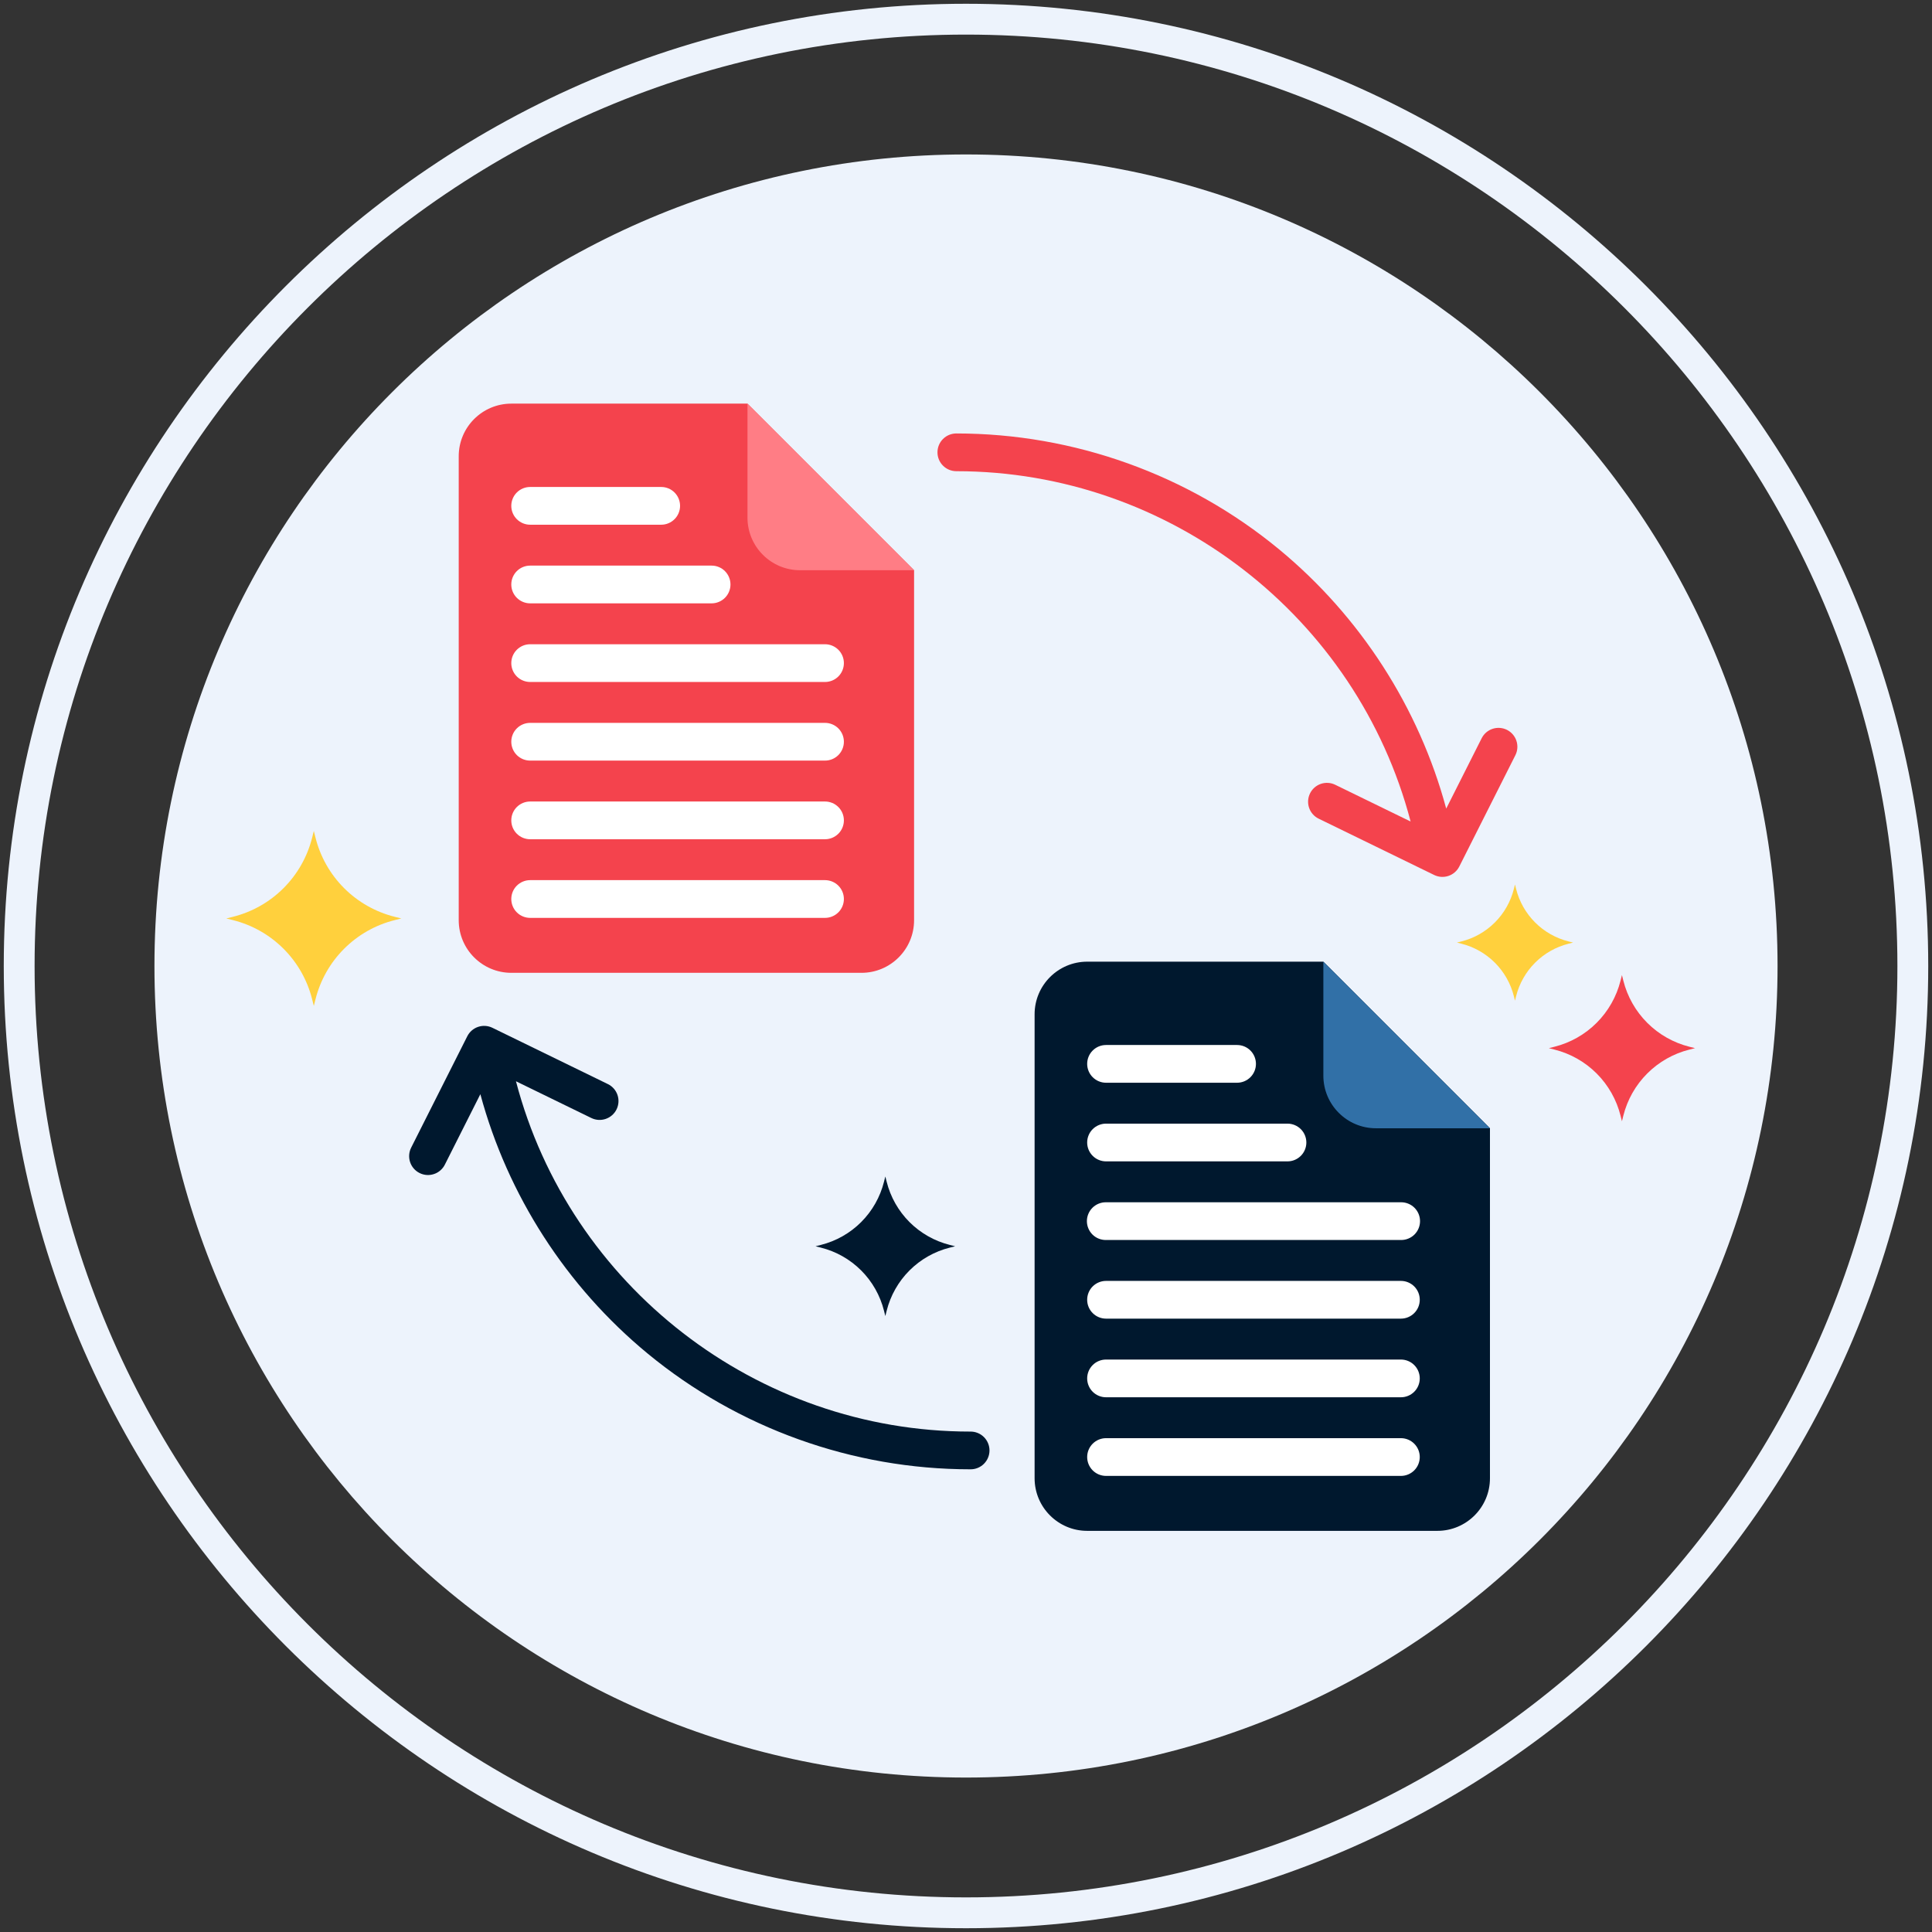<svg width="120" height="120" viewBox="0 0 120 120" fill="none" xmlns="http://www.w3.org/2000/svg">
<rect x="0" y="0" width="120" height="120" fill="#333333" stroke="none"/>
<path d="M60 9.593C32.161 9.593 9.593 32.161 9.593 60.001C9.593 87.838 32.161 110.407 60 110.407C87.838 110.407 110.407 87.838 110.407 60.001C110.407 32.161 87.838 9.593 60 9.593Z" fill="#EDF3FC"/>
<path d="M60 0.234C27.045 0.234 0.234 27.045 0.234 60.001C0.234 92.954 27.045 119.766 60 119.766C92.955 119.766 119.766 92.954 119.766 60.001C119.766 27.045 92.955 0.234 60 0.234ZM60 117.85C28.101 117.85 2.149 91.898 2.149 60.001C2.149 28.101 28.101 2.149 60 2.149C91.899 2.149 117.851 28.101 117.851 60.001C117.851 91.899 91.899 117.85 60 117.85Z" fill="#EDF3FC"/>
<path d="M24.513 56.943C23.325 56.645 22.24 56.031 21.374 55.165C20.508 54.299 19.893 53.214 19.596 52.026L19.492 51.613L19.388 52.026C19.091 53.214 18.476 54.299 17.61 55.165C16.744 56.031 15.659 56.645 14.471 56.943L14.058 57.047L14.471 57.151C15.659 57.448 16.744 58.063 17.61 58.929C18.476 59.795 19.091 60.88 19.388 62.068L19.492 62.481L19.596 62.068C19.893 60.88 20.508 59.795 21.374 58.929C22.24 58.063 23.325 57.448 24.513 57.151L24.927 57.047L24.513 56.943Z" fill="#FFD03D"/>
<path d="M58.996 77.325C58.048 77.087 57.182 76.597 56.491 75.906C55.8 75.215 55.31 74.349 55.072 73.401L54.99 73.072L54.907 73.401C54.669 74.349 54.179 75.215 53.488 75.906C52.797 76.597 51.931 77.087 50.983 77.325L50.654 77.408L50.983 77.491C51.931 77.728 52.797 78.218 53.488 78.909C54.179 79.6 54.669 80.465 54.907 81.413L54.99 81.743L55.072 81.413C55.31 80.466 55.8 79.6 56.491 78.909C57.182 78.219 58.048 77.728 58.996 77.491L59.326 77.408L58.996 77.325Z" fill="#00182E"/>
<path d="M97.432 58.475C96.643 58.277 95.923 57.87 95.348 57.295C94.773 56.72 94.365 56 94.167 55.211L94.099 54.937L94.03 55.211C93.832 56 93.424 56.72 92.849 57.295C92.274 57.87 91.554 58.278 90.765 58.475L90.491 58.544L90.765 58.614C91.554 58.811 92.274 59.219 92.849 59.794C93.424 60.369 93.832 61.089 94.03 61.878L94.099 62.153L94.167 61.878C94.365 61.09 94.773 60.369 95.348 59.794C95.923 59.219 96.643 58.811 97.432 58.614L97.706 58.544L97.432 58.475Z" fill="#FFD03D"/>
<path d="M104.936 65.016C103.944 64.767 103.038 64.254 102.314 63.531C101.591 62.807 101.077 61.901 100.828 60.909L100.742 60.564L100.655 60.909C100.406 61.901 99.893 62.807 99.169 63.531C98.446 64.254 97.54 64.767 96.547 65.016L96.203 65.103L96.547 65.191C97.54 65.439 98.446 65.952 99.17 66.675C99.893 67.399 100.407 68.305 100.655 69.298L100.742 69.643L100.828 69.298C101.077 68.305 101.59 67.399 102.314 66.676C103.037 65.952 103.944 65.439 104.936 65.191L105.281 65.103L104.936 65.016Z" fill="#F4434D"/>
<path d="M46.428 25.07H31.761C29.956 25.07 28.492 26.534 28.492 28.338V57.155C28.492 58.961 29.956 60.424 31.761 60.424H53.508C55.312 60.424 56.775 58.961 56.775 57.155V35.418L46.428 25.07Z" fill="#F4434D"/>
<path d="M46.427 25.07V32.15C46.427 33.955 47.891 35.418 49.695 35.418H56.775L46.427 25.07Z" fill="#FF7D85"/>
<path d="M41.068 30.247H32.929C32.618 30.247 32.32 30.37 32.1 30.59C31.88 30.81 31.757 31.108 31.757 31.419C31.757 31.73 31.88 32.028 32.1 32.247C32.32 32.467 32.618 32.591 32.929 32.591H41.068C41.379 32.591 41.677 32.467 41.897 32.247C42.117 32.028 42.24 31.73 42.24 31.419C42.24 31.108 42.117 30.81 41.897 30.59C41.677 30.37 41.379 30.247 41.068 30.247Z" fill="white"/>
<path d="M44.199 35.131H32.929C32.618 35.131 32.32 35.254 32.1 35.474C31.88 35.694 31.757 35.992 31.757 36.303C31.757 36.614 31.88 36.912 32.1 37.131C32.32 37.351 32.618 37.475 32.929 37.475H44.199C44.51 37.475 44.808 37.351 45.028 37.131C45.247 36.912 45.371 36.614 45.371 36.303C45.371 35.992 45.247 35.694 45.028 35.474C44.808 35.254 44.51 35.131 44.199 35.131Z" fill="white"/>
<path d="M51.243 40.015H32.929C32.618 40.015 32.32 40.139 32.1 40.358C31.88 40.578 31.757 40.876 31.757 41.187C31.757 41.498 31.88 41.796 32.1 42.016C32.32 42.235 32.618 42.359 32.929 42.359H51.243C51.554 42.359 51.852 42.235 52.072 42.016C52.292 41.796 52.415 41.498 52.415 41.187C52.415 40.876 52.292 40.578 52.072 40.358C51.852 40.139 51.554 40.015 51.243 40.015Z" fill="white"/>
<path d="M51.243 44.899H32.929C32.618 44.899 32.32 45.022 32.1 45.242C31.88 45.462 31.757 45.76 31.757 46.071C31.757 46.381 31.88 46.679 32.1 46.899C32.32 47.119 32.618 47.242 32.929 47.242H51.243C51.554 47.242 51.852 47.119 52.072 46.899C52.292 46.679 52.415 46.381 52.415 46.071C52.415 45.76 52.292 45.462 52.072 45.242C51.852 45.022 51.554 44.899 51.243 44.899Z" fill="white"/>
<path d="M51.243 49.783H32.929C32.618 49.783 32.32 49.907 32.1 50.126C31.88 50.346 31.757 50.644 31.757 50.955C31.757 51.266 31.88 51.564 32.1 51.784C32.32 52.003 32.618 52.127 32.929 52.127H51.243C51.554 52.127 51.852 52.003 52.072 51.784C52.292 51.564 52.415 51.266 52.415 50.955C52.415 50.644 52.292 50.346 52.072 50.126C51.852 49.907 51.554 49.783 51.243 49.783Z" fill="white"/>
<path d="M51.243 54.667H32.929C32.618 54.667 32.32 54.791 32.1 55.01C31.88 55.23 31.757 55.528 31.757 55.839C31.757 56.15 31.88 56.448 32.1 56.668C32.32 56.887 32.618 57.011 32.929 57.011H51.243C51.554 57.011 51.852 56.887 52.072 56.668C52.292 56.448 52.415 56.15 52.415 55.839C52.415 55.528 52.292 55.23 52.072 55.01C51.852 54.791 51.554 54.667 51.243 54.667Z" fill="white"/>
<path d="M82.197 59.731H67.53C65.725 59.731 64.261 61.194 64.261 62.999V91.816C64.261 93.621 65.725 95.084 67.53 95.084H89.276C91.081 95.084 92.544 93.621 92.544 91.816V70.079L82.197 59.731Z" fill="#00182E"/>
<path d="M82.196 59.731V66.81C82.196 68.615 83.66 70.079 85.464 70.079H92.544L82.196 59.731Z" fill="#3170A7"/>
<path d="M76.837 64.907H68.698C68.387 64.907 68.089 65.03 67.869 65.25C67.649 65.47 67.526 65.768 67.526 66.079C67.526 66.389 67.649 66.688 67.869 66.907C68.089 67.127 68.387 67.251 68.698 67.251H76.837C77.148 67.251 77.446 67.127 77.666 66.907C77.885 66.688 78.009 66.389 78.009 66.079C78.009 65.768 77.885 65.47 77.666 65.25C77.446 65.03 77.148 64.907 76.837 64.907Z" fill="white"/>
<path d="M79.968 69.791H68.698C68.387 69.791 68.089 69.915 67.869 70.134C67.649 70.354 67.526 70.652 67.526 70.963C67.526 71.274 67.649 71.572 67.869 71.791C68.089 72.011 68.387 72.135 68.698 72.135H79.968C80.279 72.135 80.577 72.011 80.797 71.791C81.016 71.572 81.14 71.274 81.14 70.963C81.14 70.652 81.016 70.354 80.797 70.134C80.577 69.915 80.279 69.791 79.968 69.791Z" fill="white"/>
<path d="M87.013 74.675H68.698C68.543 74.673 68.388 74.702 68.244 74.76C68.1 74.818 67.969 74.904 67.858 75.013C67.748 75.122 67.66 75.252 67.6 75.395C67.54 75.538 67.509 75.692 67.509 75.847C67.509 76.002 67.54 76.156 67.6 76.299C67.66 76.443 67.748 76.573 67.858 76.682C67.969 76.791 68.1 76.877 68.244 76.934C68.388 76.992 68.543 77.021 68.698 77.019H87.013C87.168 77.021 87.322 76.992 87.466 76.934C87.61 76.877 87.741 76.791 87.852 76.682C87.962 76.573 88.05 76.443 88.11 76.299C88.17 76.156 88.201 76.002 88.201 75.847C88.201 75.692 88.17 75.538 88.11 75.395C88.05 75.252 87.962 75.122 87.852 75.013C87.741 74.904 87.61 74.818 87.466 74.76C87.322 74.702 87.168 74.673 87.013 74.675Z" fill="white"/>
<path d="M87.013 79.559H68.698C68.387 79.559 68.089 79.683 67.869 79.902C67.649 80.122 67.526 80.42 67.526 80.731C67.526 81.042 67.649 81.34 67.869 81.559C68.089 81.779 68.387 81.903 68.698 81.903H87.013C87.323 81.903 87.621 81.779 87.841 81.559C88.061 81.34 88.184 81.042 88.184 80.731C88.184 80.42 88.061 80.122 87.841 79.902C87.621 79.683 87.323 79.559 87.013 79.559Z" fill="white"/>
<path d="M87.013 84.444H68.698C68.387 84.444 68.089 84.567 67.869 84.787C67.649 85.007 67.526 85.305 67.526 85.616C67.526 85.926 67.649 86.225 67.869 86.444C68.089 86.664 68.387 86.787 68.698 86.787H87.013C87.323 86.787 87.621 86.664 87.841 86.444C88.061 86.225 88.184 85.926 88.184 85.616C88.184 85.305 88.061 85.007 87.841 84.787C87.621 84.567 87.323 84.444 87.013 84.444Z" fill="white"/>
<path d="M87.013 89.327H68.698C68.387 89.327 68.089 89.451 67.869 89.671C67.649 89.89 67.526 90.188 67.526 90.499C67.526 90.81 67.649 91.108 67.869 91.328C68.089 91.548 68.387 91.671 68.698 91.671H87.013C87.323 91.671 87.621 91.548 87.841 91.328C88.061 91.108 88.184 90.81 88.184 90.499C88.184 90.188 88.061 89.89 87.841 89.671C87.621 89.451 87.323 89.327 87.013 89.327Z" fill="white"/>
<path d="M93.603 45.334C93.465 45.265 93.316 45.224 93.162 45.212C93.009 45.201 92.854 45.22 92.708 45.268C92.562 45.316 92.427 45.393 92.31 45.493C92.194 45.594 92.098 45.716 92.029 45.854L89.827 50.223C88.135 43.952 84.496 38.288 79.443 34.118C73.82 29.478 66.702 26.923 59.4 26.923C59.089 26.923 58.791 27.046 58.571 27.266C58.351 27.486 58.228 27.784 58.228 28.095C58.228 28.406 58.351 28.704 58.571 28.923C58.791 29.143 59.089 29.267 59.4 29.267C72.669 29.267 84.291 38.328 87.616 51.026L82.933 48.743C82.654 48.607 82.332 48.587 82.037 48.688C81.744 48.79 81.502 49.004 81.366 49.283C81.23 49.562 81.21 49.885 81.311 50.178C81.412 50.472 81.626 50.714 81.906 50.85L89.079 54.347C89.356 54.482 89.675 54.503 89.967 54.404C90.259 54.306 90.5 54.096 90.639 53.821L94.122 46.909C94.191 46.771 94.233 46.622 94.244 46.468C94.255 46.315 94.237 46.16 94.188 46.014C94.14 45.868 94.064 45.733 93.963 45.616C93.863 45.499 93.74 45.404 93.603 45.334Z" fill="#F4434D"/>
<path d="M60.263 88.918C46.994 88.918 35.372 79.857 32.047 67.159L36.73 69.442C37.009 69.578 37.331 69.598 37.625 69.496C37.919 69.395 38.161 69.181 38.297 68.902C38.433 68.622 38.453 68.3 38.352 68.006C38.25 67.712 38.037 67.471 37.757 67.335L30.584 63.838C30.307 63.703 29.988 63.682 29.696 63.781C29.404 63.879 29.163 64.089 29.024 64.364L25.541 71.276C25.471 71.414 25.428 71.564 25.416 71.718C25.404 71.872 25.422 72.027 25.47 72.174C25.518 72.321 25.594 72.457 25.695 72.574C25.796 72.692 25.919 72.788 26.057 72.857C26.195 72.927 26.345 72.969 26.499 72.98C26.654 72.991 26.808 72.971 26.955 72.922C27.102 72.874 27.237 72.796 27.354 72.694C27.47 72.593 27.566 72.469 27.634 72.331L29.836 67.962C31.528 74.232 35.167 79.897 40.22 84.066C45.843 88.706 52.961 91.261 60.264 91.261C60.419 91.264 60.574 91.237 60.719 91.179C60.864 91.121 60.996 91.036 61.107 90.927C61.218 90.817 61.307 90.687 61.367 90.543C61.428 90.4 61.459 90.246 61.459 90.09C61.459 89.934 61.428 89.779 61.367 89.636C61.307 89.492 61.218 89.362 61.107 89.253C60.996 89.144 60.864 89.058 60.719 89.001C60.574 88.943 60.419 88.915 60.263 88.918Z" fill="#00182E"/>
</svg>
